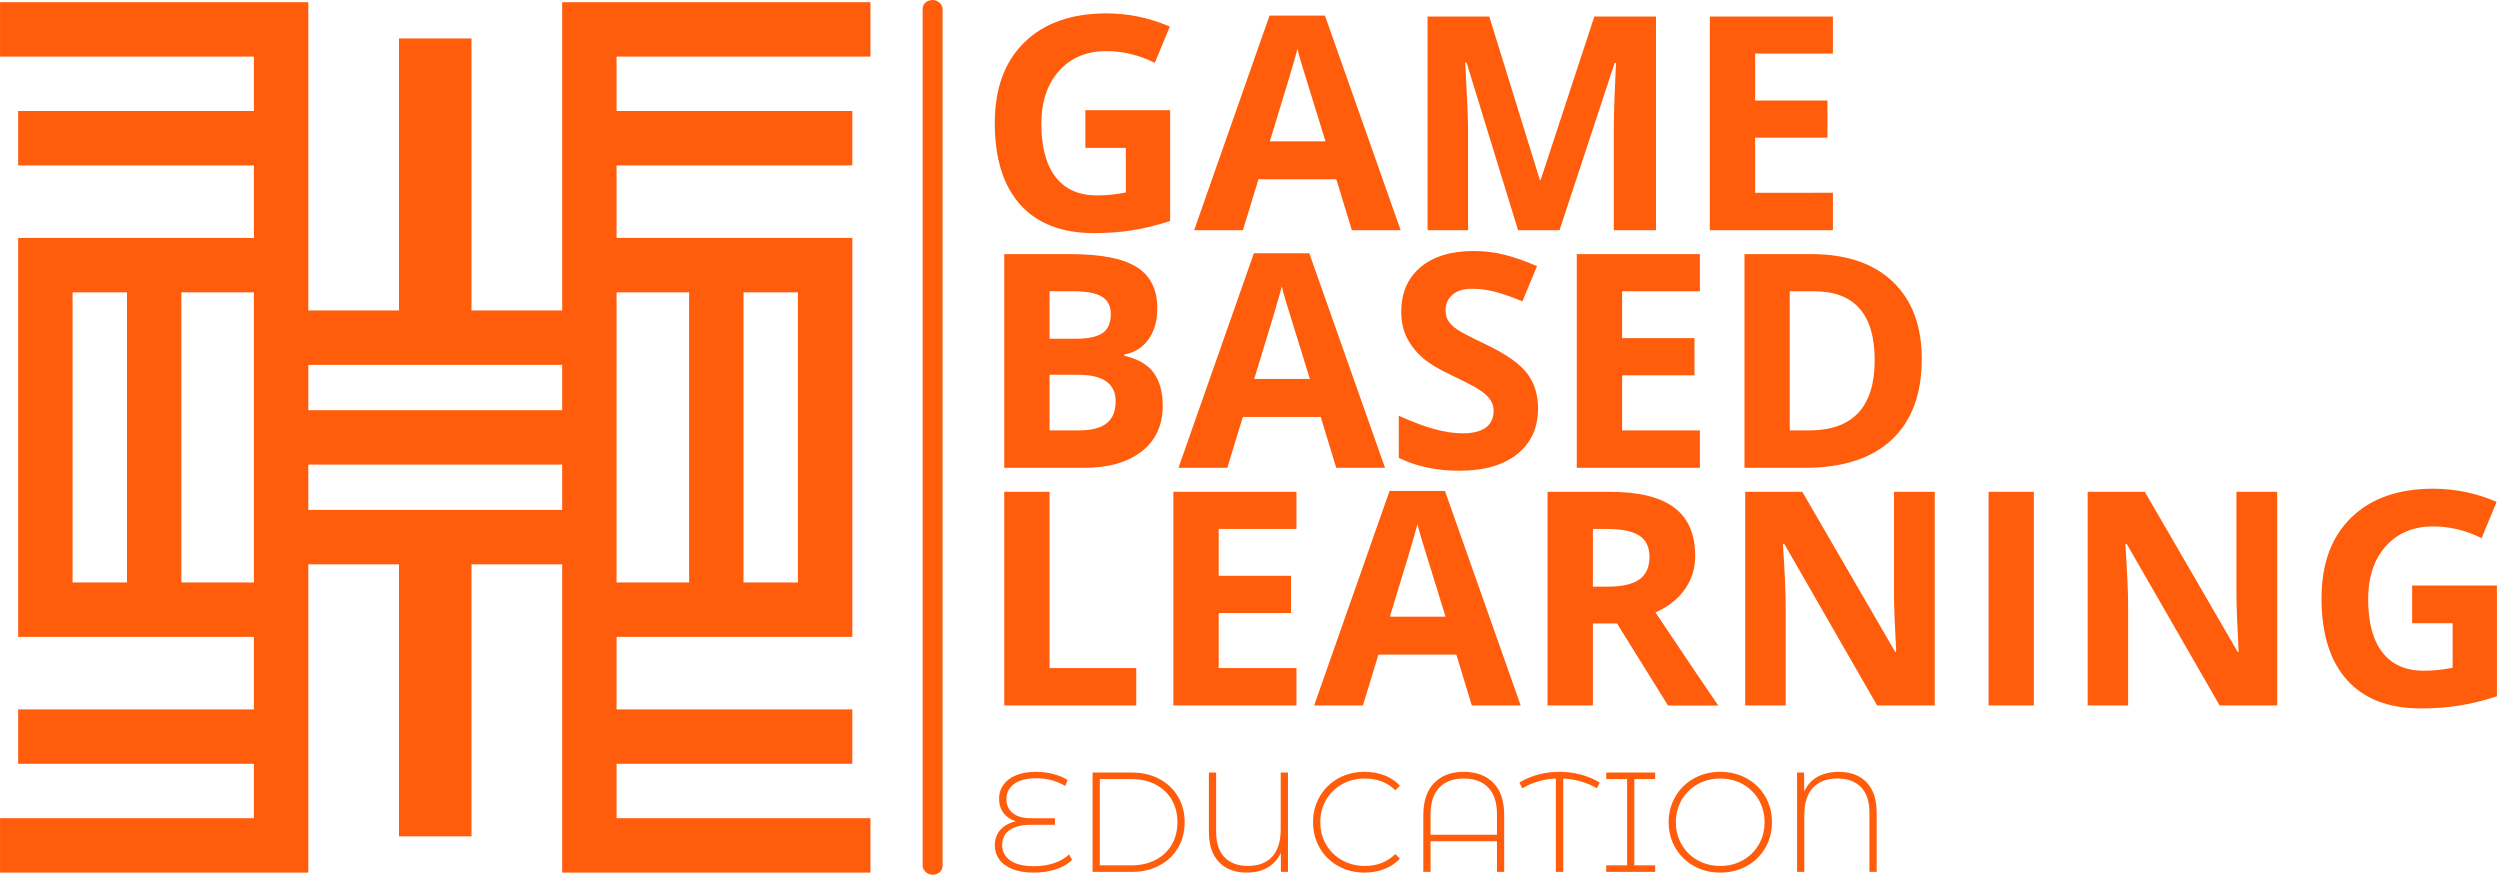 <svg xmlns="http://www.w3.org/2000/svg" version="1.1" xmlns:xlink="http://www.w3.org/1999/xlink" xmlns:svgjs="http://svgjs.dev/svgjs" width="1000" height="351" viewBox="0 0 1000 351"><g transform="matrix(1,0,0,1,-0.606,-0.544)"><svg viewBox="0 0 396 139" data-background-color="#f9f9f9" preserveAspectRatio="xMidYMid meet" height="351" width="1000" xmlns="http://www.w3.org/2000/svg" xmlns:xlink="http://www.w3.org/1999/xlink"><g id="tight-bounds" transform="matrix(1,0,0,1,0.24,0.215)"><svg viewBox="0 0 395.52 138.569" height="138.569" width="395.52"><g><svg viewBox="0 0 657.438 230.332" height="138.569" width="395.52"><g><rect width="5.25" height="230.332" x="242.926" y="0" fill="#ff5c0b" opacity="1" stroke-width="0" stroke="transparent" fill-opacity="1" class="rect-in-0" data-fill-palette-color="primary" rx="1%" id="in-0" data-palette-color="#ff5c0b"></rect></g><g transform="matrix(1,0,0,1,261.918,0.573)"><svg viewBox="0 0 395.52 229.186" height="229.186" width="395.52"><g><svg viewBox="0 0 395.52 229.186" height="229.186" width="395.52"><g><svg viewBox="0 0 395.52 188.915" height="188.915" width="395.52"><g transform="matrix(1,0,0,1,0,0)"><svg width="395.52" viewBox="2.91 -36.21 250.9 116.09" height="188.915" data-palette-color="#ff5c0b"><svg></svg><svg></svg><svg></svg><g class="undefined-text-0" data-fill-palette-color="primary" id="text-0"><path d="M18.04-13.75v-6.29h14.16v18.5c-2.293 0.747-4.453 1.273-6.48 1.58-2.027 0.3-4.097 0.45-6.21 0.45v0c-5.387 0-9.5-1.583-12.34-4.75-2.84-3.167-4.26-7.713-4.26-13.64v0c0-5.76 1.647-10.25 4.94-13.47 3.293-3.227 7.863-4.84 13.71-4.84v0c3.66 0 7.19 0.733 10.59 2.2v0l-2.51 6.06c-2.607-1.307-5.317-1.96-8.13-1.96v0c-3.273 0-5.893 1.1-7.86 3.3-1.973 2.193-2.96 5.147-2.96 8.86v0c0 3.873 0.793 6.833 2.38 8.88 1.587 2.04 3.897 3.06 6.93 3.06v0c1.573 0 3.173-0.163 4.8-0.49v0-7.45zM70.7 0h-8.15l-2.59-8.5h-13.01l-2.59 8.5h-8.15l12.59-35.84h9.26zM48.85-14.84h9.3c-2.387-7.7-3.733-12.057-4.04-13.07-0.3-1.007-0.513-1.803-0.64-2.39v0c-0.54 2.087-2.08 7.24-4.62 15.46zM97.24 0h-6.93l-8.6-28h-0.22c0.313 5.693 0.47 9.493 0.47 11.4v0 16.6h-6.76v-35.69h10.3l8.45 27.29h0.14l8.96-27.29h10.3v35.69h-7.05v-16.89c0-0.8 0.013-1.72 0.04-2.76 0.02-1.047 0.13-3.813 0.33-8.3v0h-0.22zM142.9-6.25v6.25h-20.56v-35.69h20.56v6.2h-12.99v7.83h12.08v6.21h-12.08v9.2z" fill="#ff5c0b" fill-rule="nonzero" stroke="none" stroke-width="1" stroke-linecap="butt" stroke-linejoin="miter" stroke-miterlimit="10" stroke-dasharray="" stroke-dashoffset="0" font-family="none" font-weight="none" font-size="none" text-anchor="none" style="mix-blend-mode: normal" data-fill-palette-color="primary" opacity="1"></path><path transform="translate(0,39.69)" d="M4.49 0v-35.69h11.11c5.06 0 8.733 0.72 11.02 2.16 2.287 1.44 3.43 3.73 3.43 6.87v0c0 2.133-0.5 3.883-1.5 5.25-1 1.367-2.33 2.187-3.99 2.46v0 0.25c2.26 0.507 3.893 1.45 4.9 2.83 1 1.387 1.5 3.227 1.5 5.52v0c0 3.253-1.177 5.793-3.53 7.62-2.353 1.82-5.547 2.73-9.58 2.73v0zM12.06-29.49v7.93h4.4c2.047 0 3.53-0.317 4.45-0.95 0.92-0.633 1.38-1.683 1.38-3.15v0c0-1.367-0.5-2.347-1.5-2.94-1-0.593-2.583-0.89-4.75-0.89v0zM16.75-15.55h-4.69v9.3h4.93c2.087 0 3.627-0.4 4.62-1.2 0.993-0.793 1.49-2.013 1.49-3.66v0c0-2.96-2.117-4.44-6.35-4.44zM68.09 0h-8.15l-2.59-8.5h-13.01l-2.59 8.5h-8.16l12.6-35.84h9.25zM46.24-14.84h9.3c-2.393-7.7-3.74-12.057-4.04-13.07-0.3-1.007-0.517-1.803-0.65-2.39v0c-0.533 2.087-2.07 7.24-4.61 15.46zM93.65-9.91v0c0 3.22-1.16 5.76-3.48 7.62-2.32 1.853-5.547 2.78-9.68 2.78v0c-3.807 0-7.173-0.717-10.1-2.15v0-7.03c2.407 1.073 4.443 1.83 6.11 2.27 1.667 0.44 3.193 0.66 4.58 0.66v0c1.66 0 2.933-0.317 3.82-0.95 0.887-0.64 1.33-1.587 1.33-2.84v0c0-0.7-0.197-1.32-0.59-1.86-0.387-0.547-0.96-1.073-1.72-1.58-0.753-0.507-2.293-1.313-4.62-2.42v0c-2.18-1.02-3.817-2.003-4.91-2.95-1.093-0.947-1.963-2.047-2.61-3.3-0.653-1.253-0.98-2.717-0.98-4.39v0c0-3.16 1.07-5.643 3.21-7.45 2.14-1.807 5.1-2.71 8.88-2.71v0c1.853 0 3.623 0.22 5.31 0.66 1.68 0.44 3.44 1.06 5.28 1.86v0l-2.44 5.88c-1.907-0.78-3.48-1.323-4.72-1.63-1.247-0.313-2.473-0.47-3.68-0.47v0c-1.433 0-2.53 0.333-3.29 1-0.767 0.667-1.15 1.54-1.15 2.62v0c0 0.667 0.153 1.247 0.46 1.74 0.313 0.5 0.807 0.98 1.48 1.44 0.673 0.467 2.273 1.3 4.8 2.5v0c3.333 1.6 5.62 3.2 6.86 4.8 1.233 1.607 1.85 3.573 1.85 5.9zM120.68-6.25v6.25h-20.56v-35.69h20.56v6.2h-12.99v7.83h12.09v6.21h-12.09v9.2zM157.74-18.19v0c0 5.873-1.673 10.373-5.02 13.5-3.34 3.127-8.17 4.69-14.49 4.69v0h-10.1v-35.69h11.2c5.827 0 10.353 1.537 13.58 4.61 3.22 3.08 4.83 7.377 4.83 12.89zM149.88-17.99v0c0-7.667-3.387-11.5-10.16-11.5v0h-4.03v23.24h3.25c7.293 0 10.94-3.913 10.94-11.74z" fill="#ff5c0b" fill-rule="nonzero" stroke="none" stroke-width="1" stroke-linecap="butt" stroke-linejoin="miter" stroke-miterlimit="10" stroke-dasharray="" stroke-dashoffset="0" font-family="none" font-weight="none" font-size="none" text-anchor="none" style="mix-blend-mode: normal" data-fill-palette-color="primary" opacity="1"></path><path transform="translate(0,79.39)" d="M26.54 0h-22.05v-35.69h7.57v29.44h14.48zM53.3-6.25v6.25h-20.56v-35.69h20.56v6.2h-12.99v7.83h12.08v6.21h-12.08v9.2zM90.75 0h-8.16l-2.59-8.5h-13.01l-2.59 8.5h-8.15l12.6-35.84h9.25zM68.9-14.84h9.3c-2.393-7.7-3.74-12.057-4.04-13.07-0.3-1.007-0.517-1.803-0.65-2.39v0c-0.533 2.087-2.07 7.24-4.61 15.46zM102.81-29.49v9.64h2.44c2.393 0 4.16-0.397 5.3-1.19 1.14-0.8 1.71-2.053 1.71-3.76v0c0-1.693-0.583-2.9-1.75-3.62-1.167-0.713-2.97-1.07-5.41-1.07v0zM106.84-13.7h-4.03v13.7h-7.57v-35.69h10.4c4.853 0 8.443 0.883 10.77 2.65 2.327 1.76 3.49 4.44 3.49 8.04v0c0 2.1-0.58 3.967-1.74 5.6-1.153 1.64-2.787 2.923-4.9 3.85v0c5.367 8.02 8.863 13.203 10.49 15.55v0h-8.39zM159.91-35.69v35.69h-9.62l-15.52-27h-0.22c0.307 4.767 0.46 8.167 0.46 10.2v0 16.8h-6.76v-35.69h9.54l15.51 26.73h0.17c-0.247-4.64-0.37-7.92-0.37-9.84v0-16.89zM176.46 0h-7.56v-35.69h7.56zM217.11-35.69v35.69h-9.61l-15.53-27h-0.22c0.307 4.767 0.46 8.167 0.46 10.2v0 16.8h-6.76v-35.69h9.55l15.5 26.73h0.17c-0.247-4.64-0.37-7.92-0.37-9.84v0-16.89zM239.65-13.75v-6.29h14.16v18.5c-2.293 0.747-4.453 1.273-6.48 1.58-2.027 0.3-4.1 0.45-6.22 0.45v0c-5.387 0-9.5-1.583-12.34-4.75-2.84-3.167-4.26-7.713-4.26-13.64v0c0-5.76 1.65-10.25 4.95-13.47 3.293-3.227 7.86-4.84 13.7-4.84v0c3.667 0 7.2 0.733 10.6 2.2v0l-2.51 6.06c-2.607-1.307-5.317-1.96-8.13-1.96v0c-3.273 0-5.897 1.1-7.87 3.3-1.967 2.193-2.95 5.147-2.95 8.86v0c0 3.873 0.793 6.833 2.38 8.88 1.587 2.04 3.893 3.06 6.92 3.06v0c1.58 0 3.183-0.163 4.81-0.49v0-7.45z" fill="#ff5c0b" fill-rule="nonzero" stroke="none" stroke-width="1" stroke-linecap="butt" stroke-linejoin="miter" stroke-miterlimit="10" stroke-dasharray="" stroke-dashoffset="0" font-family="none" font-weight="none" font-size="none" text-anchor="none" style="mix-blend-mode: normal" data-fill-palette-color="primary" opacity="1"></path></g></svg></g></svg></g><g transform="matrix(1,0,0,1,0,202.658)"><svg viewBox="0 0 232.21 26.528" height="26.528" width="232.21"><g transform="matrix(1,0,0,1,0,0)"><svg width="232.21" viewBox="2.95 -35.25 310.73 35.5" height="26.528" data-palette-color="#ff5c0b"><path d="M29.1-6.15L30.2-4.25Q28.1-2.1 24.55-0.93 21 0.25 16.7 0.25L16.7 0.25Q12.25 0.25 9.18-0.98 6.1-2.2 4.53-4.38 2.95-6.55 2.95-9.35L2.95-9.35Q2.95-12.65 4.95-14.85 6.95-17.05 10.35-17.85L10.35-17.85Q7.55-18.7 6-20.8 4.45-22.9 4.45-25.85L4.45-25.85Q4.45-28.5 5.93-30.63 7.4-32.75 10.33-34 13.25-35.25 17.45-35.25L17.45-35.25Q20.6-35.25 23.55-34.5 26.5-33.75 28.6-32.35L28.6-32.35 27.75-30.3Q23.15-33 17.55-33L17.55-33Q12.45-33 9.75-30.98 7.05-28.95 7.05-25.7L7.05-25.7Q7.05-22.45 9.33-20.68 11.6-18.9 15.65-18.9L15.65-18.9 24.15-18.9 24.15-16.6 15.55-16.6Q10.95-16.6 8.25-14.8 5.55-13 5.55-9.5L5.55-9.5Q5.55-6.05 8.4-4.03 11.25-2 16.8-2L16.8-2Q20.65-2 23.88-3.1 27.1-4.2 29.1-6.15L29.1-6.15ZM37.4 0L37.4-35 51.25-35Q56.7-35 60.92-32.75 65.15-30.5 67.5-26.53 69.85-22.55 69.85-17.5L69.85-17.5Q69.85-12.45 67.5-8.47 65.15-4.5 60.92-2.25 56.7 0 51.25 0L51.25 0 37.4 0ZM39.95-2.3L51.05-2.3Q55.9-2.3 59.6-4.23 63.3-6.15 65.3-9.6 67.3-13.05 67.3-17.5L67.3-17.5Q67.3-21.95 65.3-25.4 63.3-28.85 59.6-30.78 55.9-32.7 51.05-32.7L51.05-32.7 39.95-32.7 39.95-2.3ZM103.69-35L106.25-35 106.25 0 103.75 0 103.75-6.7Q102.09-3.25 99.05-1.5 96 0.25 91.75 0.25L91.75 0.25Q85.5 0.25 81.94-3.45 78.39-7.15 78.39-14.05L78.39-14.05 78.39-35 80.94-35 80.94-14.15Q80.94-8.25 83.87-5.18 86.8-2.1 92.14-2.1L92.14-2.1Q97.64-2.1 100.67-5.35 103.69-8.6 103.69-15.05L103.69-15.05 103.69-35ZM133.24 0.25Q128.09 0.25 123.97-2.05 119.84-4.35 117.47-8.4 115.09-12.45 115.09-17.5L115.09-17.5Q115.09-22.55 117.47-26.6 119.84-30.65 123.97-32.95 128.09-35.25 133.24-35.25L133.24-35.25Q137.04-35.25 140.24-34.02 143.44-32.8 145.69-30.4L145.69-30.4 144.09-28.75Q139.89-32.9 133.34-32.9L133.34-32.9Q128.94-32.9 125.34-30.9 121.74-28.9 119.69-25.38 117.64-21.85 117.64-17.5L117.64-17.5Q117.64-13.15 119.69-9.63 121.74-6.1 125.34-4.1 128.94-2.1 133.34-2.1L133.34-2.1Q139.84-2.1 144.09-6.3L144.09-6.3 145.69-4.65Q143.44-2.25 140.22-1 136.99 0.25 133.24 0.25L133.24 0.25ZM168.19-35.25Q174.84-35.25 178.64-31.35 182.44-27.45 182.44-20.05L182.44-20.05 182.44 0 179.89 0 179.89-10.8 156.49-10.8 156.49 0 153.94 0 153.94-20.05Q153.94-27.45 157.77-31.35 161.59-35.25 168.19-35.25L168.19-35.25ZM156.49-13.1L179.89-13.1 179.89-20.3Q179.89-26.5 176.82-29.7 173.74-32.9 168.19-32.9L168.19-32.9Q162.64-32.9 159.57-29.7 156.49-26.5 156.49-20.3L156.49-20.3 156.49-13.1ZM216.09-31.5L215.09-29.45Q209.84-32.55 203.24-32.9L203.24-32.9 203.24 0 200.64 0 200.64-32.9Q194.29-32.65 188.79-29.45L188.79-29.45 187.79-31.5Q194.19-35.25 201.89-35.25L201.89-35.25Q209.69-35.25 216.09-31.5L216.09-31.5ZM235.64-32.7L228.29-32.7 228.29-2.3 235.64-2.3 235.64 0 218.39 0 218.39-2.3 225.74-2.3 225.74-32.7 218.39-32.7 218.39-35 235.64-35 235.64-32.7ZM258.58 0.25Q253.43 0.25 249.28-2.08 245.13-4.4 242.76-8.45 240.38-12.5 240.38-17.5L240.38-17.5Q240.38-22.5 242.76-26.55 245.13-30.6 249.28-32.93 253.43-35.25 258.58-35.25L258.58-35.25Q263.73-35.25 267.88-32.95 272.03-30.65 274.41-26.6 276.78-22.55 276.78-17.5L276.78-17.5Q276.78-12.45 274.41-8.4 272.03-4.35 267.88-2.05 263.73 0.25 258.58 0.25L258.58 0.25ZM258.58-2.1Q262.98-2.1 266.53-4.1 270.08-6.1 272.13-9.63 274.18-13.15 274.18-17.5L274.18-17.5Q274.18-21.85 272.13-25.38 270.08-28.9 266.53-30.9 262.98-32.9 258.58-32.9L258.58-32.9Q254.18-32.9 250.61-30.9 247.03-28.9 244.98-25.38 242.93-21.85 242.93-17.5L242.93-17.5Q242.93-13.15 244.98-9.63 247.03-6.1 250.61-4.1 254.18-2.1 258.58-2.1L258.58-2.1ZM300.28-35.25Q306.58-35.25 310.13-31.55 313.68-27.85 313.68-20.95L313.68-20.95 313.68 0 311.13 0 311.13-20.85Q311.13-26.75 308.18-29.83 305.23-32.9 299.83-32.9L299.83-32.9Q294.28-32.9 291.23-29.65 288.18-26.4 288.18-19.95L288.18-19.95 288.18 0 285.63 0 285.63-35 288.13-35 288.13-28.25Q289.73-31.75 292.83-33.5 295.93-35.25 300.28-35.25L300.28-35.25Z" opacity="1" transform="matrix(1,0,0,1,0,0)" fill="#ff5c0b" class="undefined-text-1" data-fill-palette-color="secondary" id="text-1"></path></svg></g></svg></g></svg></g></svg></g><g transform="matrix(1,0,0,1,0,0.573)"><svg viewBox="0 0 229.183 229.186" height="229.186" width="229.183"><g><svg xmlns="http://www.w3.org/2000/svg" xmlns:xlink="http://www.w3.org/1999/xlink" version="1.1" x="0" y="0" viewBox="1.947 1.947 96.106 96.107" enable-background="new 0 0 100 100" xml:space="preserve" height="229.186" width="229.183" class="icon-icon-0" data-fill-palette-color="accent" id="icon-0"><path d="M98.053 7.954V1.947H70.021h-6.006v6.007 6.007 6.006 8.009 6.007 2.001H54.004V5.951h-8.008v30.033H35.984v-2.001-6.007-8.009-6.006V7.954 1.947h-6.006H1.947v6.007h28.031v6.007H3.949v6.006h26.029v8.009H3.949v4.004 2.003 32.035 6.006h6.007 6.007 6.006 8.009v8.01H3.949v6.006h26.029v6.008H1.947v6.006h34.037v-0.001-6.005-6.008-6.006-8.01-6.006-2.002h10.012v30.033h8.008V64.016h10.012v2.002 6.006 8.01 6.006 6.008 6.005 0.001h34.037v-6.006H70.021v-6.008h26.029v-6.006H70.021v-8.01h8.01 6.006 6.006 6.008v-6.006V33.983 31.98v-4.004H70.021v-8.009h26.029v-6.006H70.021V7.954H98.053zM64.016 41.991v5.006H35.984v-5.006H64.016zM9.956 66.018V33.983h6.007v32.035H9.956zM29.978 66.018h-8.009V33.983h8.009v2.001 6.007 16.018 6.007V66.018zM35.984 58.009v-5.005h28.032v5.005H35.984zM90.043 66.018h-6.006V33.983h6.006V66.018zM78.031 33.983v32.035h-8.01v-2.002-6.007V41.991v-6.007-2.001H78.031z" fill="#ff5c0b" data-fill-palette-color="accent"></path></svg></g></svg></g></svg></g><defs></defs></svg><rect width="395.52" height="138.569" fill="none" stroke="none" visibility="hidden"></rect></g></svg></g></svg>